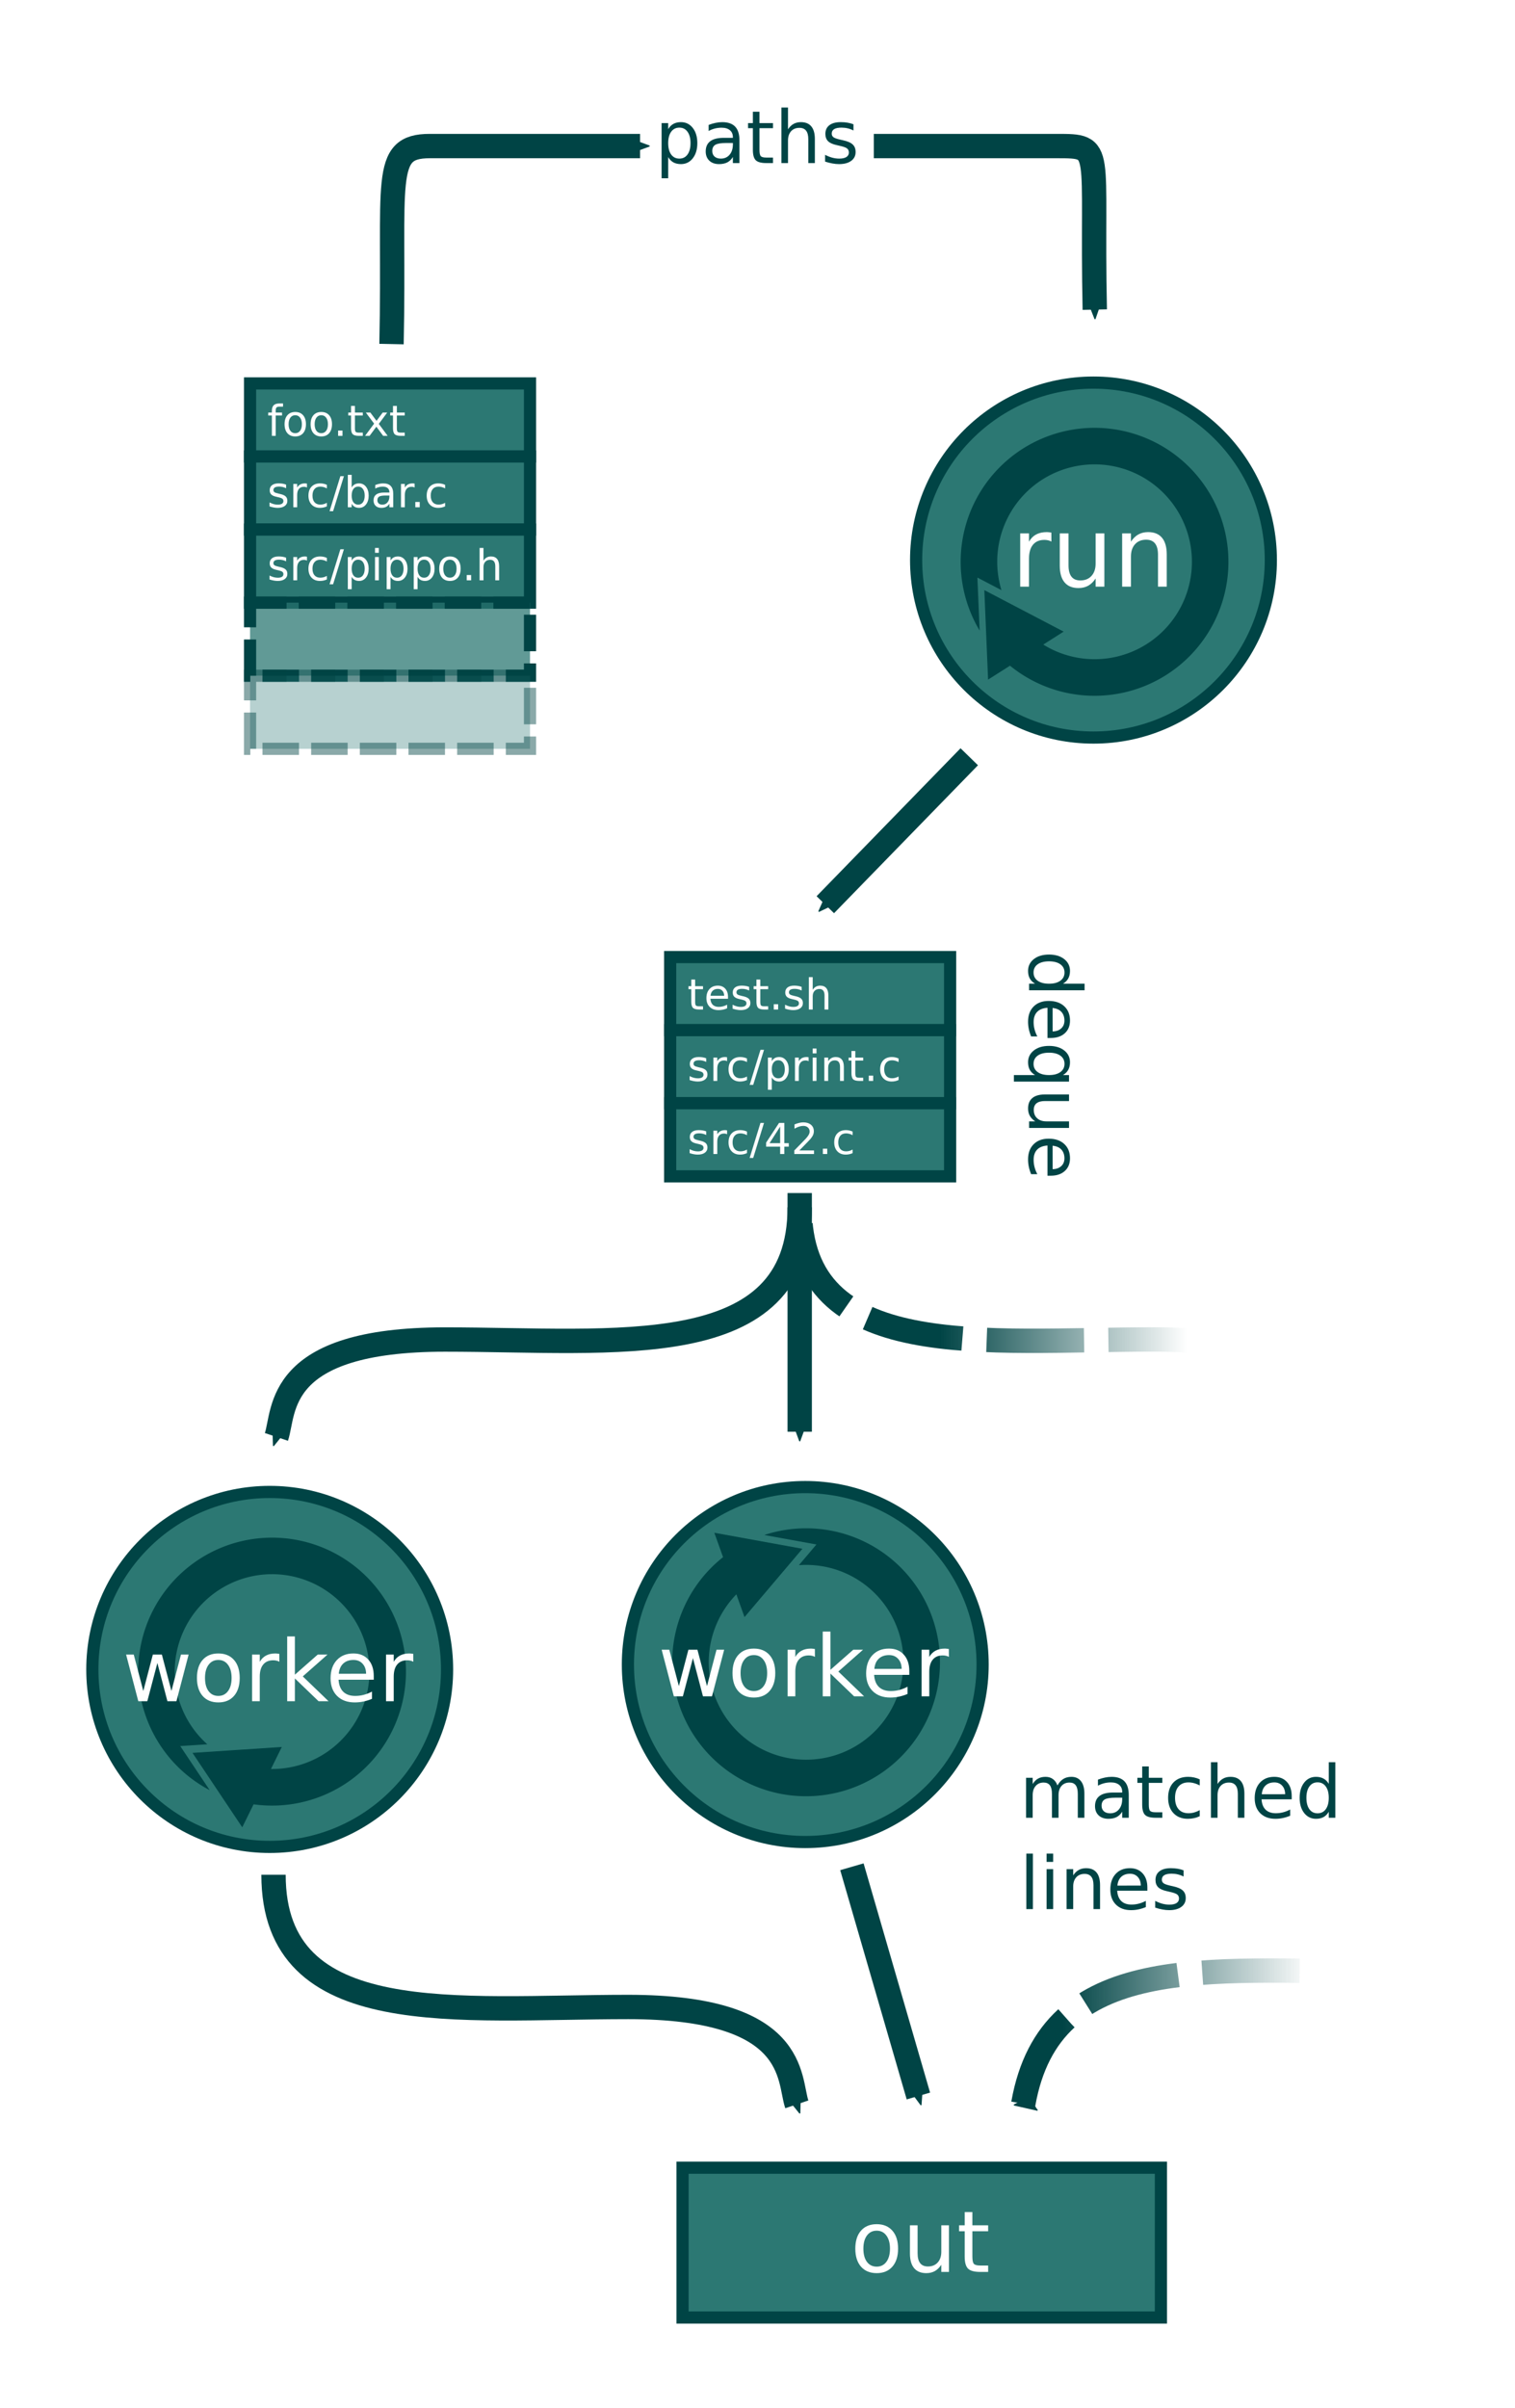 <?xml version="1.0" encoding="UTF-8" standalone="no"?>
<!-- Created with Inkscape (http://www.inkscape.org/) -->

<svg
   xmlns:dc="http://purl.org/dc/elements/1.1/"
   xmlns:cc="http://creativecommons.org/ns#"
   xmlns:rdf="http://www.w3.org/1999/02/22-rdf-syntax-ns#"
   xmlns:svg="http://www.w3.org/2000/svg"
   xmlns="http://www.w3.org/2000/svg"
   xmlns:xlink="http://www.w3.org/1999/xlink"
   xmlns:sodipodi="http://sodipodi.sourceforge.net/DTD/sodipodi-0.dtd"
   xmlns:inkscape="http://www.inkscape.org/namespaces/inkscape"
   width="175.639mm"
   height="278.995mm"
   viewBox="0 0 622.341 988.564"
   id="svg2"
   version="1.1"
   inkscape:version="0.91 r13725"
   sodipodi:docname="main.svg">
  <defs
     id="defs4">
    <marker
       inkscape:stockid="Arrow2Sstart"
       orient="auto"
       refY="0"
       refX="0"
       id="marker4644"
       style="overflow:visible"
       inkscape:isstock="true">
      <path
         id="path4646"
         style="fill:#004445;fill-opacity:1;fill-rule:evenodd;stroke:#004445;stroke-width:0.625;stroke-linejoin:round;stroke-opacity:1"
         d="M 8.719,4.034 -2.207,0.016 8.719,-4.002 c -1.745,2.372 -1.735,5.617 -6e-7,8.035 z"
         transform="matrix(0.3,0,0,0.3,-0.69,0)"
         inkscape:connector-curvature="0" />
    </marker>
    <marker
       inkscape:stockid="Arrow2Send"
       orient="auto"
       refY="0"
       refX="0"
       id="marker4640"
       style="overflow:visible"
       inkscape:isstock="true">
      <path
         id="path4642"
         style="fill:#004445;fill-opacity:1;fill-rule:evenodd;stroke:#004445;stroke-width:0.625;stroke-linejoin:round;stroke-opacity:1"
         d="M 8.719,4.034 -2.207,0.016 8.719,-4.002 c -1.745,2.372 -1.735,5.617 -6e-7,8.035 z"
         transform="matrix(-0.3,0,0,-0.3,0.69,0)"
         inkscape:connector-curvature="0" />
    </marker>
    <marker
       inkscape:isstock="true"
       style="overflow:visible"
       id="marker4613"
       refX="0"
       refY="0"
       orient="auto"
       inkscape:stockid="Arrow2Send"
       inkscape:collect="always">
      <path
         transform="matrix(-0.3,0,0,-0.3,0.69,0)"
         d="M 8.719,4.034 -2.207,0.016 8.719,-4.002 c -1.745,2.372 -1.735,5.617 -6e-7,8.035 z"
         style="fill:#004445;fill-opacity:1;fill-rule:evenodd;stroke:#004445;stroke-width:0.625;stroke-linejoin:round;stroke-opacity:1"
         id="path4615"
         inkscape:connector-curvature="0" />
    </marker>
    <linearGradient
       inkscape:collect="always"
       id="linearGradient4560">
      <stop
         style="stop-color:#004445;stop-opacity:1;"
         offset="0"
         id="stop4562" />
      <stop
         style="stop-color:#004445;stop-opacity:0;"
         offset="1"
         id="stop4564" />
    </linearGradient>
    <marker
       inkscape:isstock="true"
       style="overflow:visible"
       id="marker4556"
       refX="0"
       refY="0"
       orient="auto"
       inkscape:stockid="Arrow2Send">
      <path
         transform="matrix(-0.3,0,0,-0.3,0.69,0)"
         d="M 8.719,4.034 -2.207,0.016 8.719,-4.002 c -1.745,2.372 -1.735,5.617 -6e-7,8.035 z"
         style="fill:#004445;fill-opacity:1;fill-rule:evenodd;stroke:#004445;stroke-width:0.625;stroke-linejoin:round;stroke-opacity:1"
         id="path4558"
         inkscape:connector-curvature="0" />
    </marker>
    <marker
       inkscape:stockid="Arrow2Send"
       orient="auto"
       refY="0"
       refX="0"
       id="marker4550"
       style="overflow:visible"
       inkscape:isstock="true">
      <path
         id="path4552"
         style="fill:#004445;fill-opacity:1;fill-rule:evenodd;stroke:#004445;stroke-width:0.625;stroke-linejoin:round;stroke-opacity:1"
         d="M 8.719,4.034 -2.207,0.016 8.719,-4.002 c -1.745,2.372 -1.735,5.617 -6e-7,8.035 z"
         transform="matrix(-0.3,0,0,-0.3,0.69,0)"
         inkscape:connector-curvature="0" />
    </marker>
    <marker
       inkscape:stockid="Arrow2Send"
       orient="auto"
       refY="0"
       refX="0"
       id="marker4544"
       style="overflow:visible"
       inkscape:isstock="true"
       inkscape:collect="always">
      <path
         id="path4546"
         style="fill:#004445;fill-opacity:1;fill-rule:evenodd;stroke:#004445;stroke-width:0.625;stroke-linejoin:round;stroke-opacity:1"
         d="M 8.719,4.034 -2.207,0.016 8.719,-4.002 c -1.745,2.372 -1.735,5.617 -6e-7,8.035 z"
         transform="matrix(-0.3,0,0,-0.3,0.69,0)"
         inkscape:connector-curvature="0" />
    </marker>
    <marker
       inkscape:stockid="Arrow2Send"
       orient="auto"
       refY="0"
       refX="0"
       id="marker4494"
       style="overflow:visible"
       inkscape:isstock="true">
      <path
         id="path4269"
         style="fill:#004445;fill-opacity:1;fill-rule:evenodd;stroke:#004445;stroke-width:0.625;stroke-linejoin:round;stroke-opacity:1"
         d="M 8.719,4.034 -2.207,0.016 8.719,-4.002 c -1.745,2.372 -1.735,5.617 -6e-7,8.035 z"
         transform="matrix(-0.3,0,0,-0.3,0.69,0)"
         inkscape:connector-curvature="0" />
    </marker>
    <marker
       inkscape:stockid="Arrow2Sstart"
       orient="auto"
       refY="0"
       refX="0"
       id="Arrow2Sstart"
       style="overflow:visible"
       inkscape:isstock="true">
      <path
         id="path4266"
         style="fill:#000000;fill-opacity:1;fill-rule:evenodd;stroke:#000000;stroke-width:0.625;stroke-linejoin:round;stroke-opacity:1"
         d="M 8.719,4.034 -2.207,0.016 8.719,-4.002 c -1.745,2.372 -1.735,5.617 -6e-7,8.035 z"
         transform="matrix(0.3,0,0,0.3,-0.69,0)"
         inkscape:connector-curvature="0" />
    </marker>
    <marker
       inkscape:stockid="Arrow2Send"
       orient="auto"
       refY="0"
       refX="0"
       id="Arrow2Send"
       style="overflow:visible"
       inkscape:isstock="true">
      <path
         id="path4260"
         style="fill:#004445;fill-opacity:1;fill-rule:evenodd;stroke:#004445;stroke-width:0.625;stroke-linejoin:round;stroke-opacity:1"
         d="M 8.719,4.034 -2.207,0.016 8.719,-4.002 c -1.745,2.372 -1.735,5.617 -6e-7,8.035 z"
         transform="matrix(-0.3,0,0,-0.3,0.69,0)"
         inkscape:connector-curvature="0" />
    </marker>
    <marker
       inkscape:stockid="Arrow1Send"
       orient="auto"
       refY="0"
       refX="0"
       id="marker4739"
       style="overflow:visible"
       inkscape:isstock="true">
      <path
         id="path4741"
         d="M 0,0 5,-5 -12.5,0 5,5 0,0 Z"
         style="fill:#000000;fill-opacity:1;fill-rule:evenodd;stroke:#000000;stroke-width:1pt;stroke-opacity:1"
         transform="matrix(-0.2,0,0,-0.2,-1.2,0)"
         inkscape:connector-curvature="0" />
    </marker>
    <marker
       inkscape:stockid="Arrow1Send"
       orient="auto"
       refY="0"
       refX="0"
       id="Arrow1Send"
       style="overflow:visible"
       inkscape:isstock="true">
      <path
         id="path4242"
         d="M 0,0 5,-5 -12.5,0 5,5 0,0 Z"
         style="fill:#000000;fill-opacity:1;fill-rule:evenodd;stroke:#000000;stroke-width:1pt;stroke-opacity:1"
         transform="matrix(-0.2,0,0,-0.2,-1.2,0)"
         inkscape:connector-curvature="0" />
    </marker>
    <linearGradient
       inkscape:collect="always"
       xlink:href="#linearGradient4560"
       id="linearGradient4566"
       x1="420.447"
       y1="539.19"
       x2="521.963"
       y2="539.19"
       gradientUnits="userSpaceOnUse" />
    <marker
       inkscape:stockid="Arrow2Send"
       orient="auto"
       refY="0"
       refX="0"
       id="marker4550-1"
       style="overflow:visible"
       inkscape:isstock="true">
      <path
         inkscape:connector-curvature="0"
         id="path4552-8"
         style="fill:#004445;fill-opacity:1;fill-rule:evenodd;stroke:#004445;stroke-width:0.625;stroke-linejoin:round;stroke-opacity:1"
         d="M 8.719,4.034 -2.207,0.016 8.719,-4.002 c -1.745,2.372 -1.735,5.617 -6e-7,8.035 z"
         transform="matrix(-0.3,0,0,-0.3,0.69,0)" />
    </marker>
    <linearGradient
       inkscape:collect="always"
       xlink:href="#linearGradient4560"
       id="linearGradient4654"
       x1="471.022"
       y1="812.426"
       x2="572.982"
       y2="812.426"
       gradientUnits="userSpaceOnUse" />
  </defs>
  <sodipodi:namedview
     id="base"
     pagecolor="#ffffff"
     bordercolor="#666666"
     borderopacity="1.0"
     inkscape:pageopacity="0.0"
     inkscape:pageshadow="2"
     inkscape:zoom="0.7"
     inkscape:cx="216.02925"
     inkscape:cy="380.48126"
     inkscape:document-units="px"
     inkscape:current-layer="layer1"
     showgrid="false"
     inkscape:window-width="1366"
     inkscape:window-height="704"
     inkscape:window-x="0"
     inkscape:window-y="27"
     inkscape:window-maximized="1"
     fit-margin-top="10"
     fit-margin-left="10"
     fit-margin-right="-5"
     fit-margin-bottom="10" />
  <g
     inkscape:label="Livello 1"
     inkscape:groupmode="layer"
     id="layer1"
     transform="translate(-34.353,10.396)">
    <circle
       style="fill:#2c7873;fill-opacity:1;fill-rule:evenodd;stroke:#004445;stroke-width:5;stroke-linecap:butt;stroke-linejoin:miter;stroke-miterlimit:4;stroke-dasharray:none;stroke-opacity:1"
       id="path3336"
       cx="483.539"
       cy="219.525"
       r="72.857" />
    <path
       style="fill:#004445;fill-opacity:1;stroke:#004445;stroke-width:0;stroke-miterlimit:4;stroke-dasharray:none;stroke-opacity:1"
       d="m 444.089,182.366 a 55,55 0 0 0 -7.319,66.09 l -0.141,-3.38 -0.771,-18.371 9.873,5.16 a 40,40 0 0 1 9.236,-39.171 40,40 0 0 1 56.55,-1.465 40,40 0 0 1 1.465,56.55 40,40 0 0 1 -55.15,2.702 l -4.907,3.114 -8.151,5.172 a 55,55 0 0 0 1.33,1.354 55,55 0 0 0 77.756,-2.014 55,55 0 0 0 -2.014,-77.756 55,55 0 0 0 -77.756,2.014 z"
       id="path4146"
       inkscape:connector-curvature="0"
       inkscape:transform-center-x="0.61000454"
       inkscape:transform-center-y="0.86164111" />
    <path
       sodipodi:type="star"
       style="fill:#004445;fill-opacity:1;stroke:#004445;stroke-width:0;stroke-miterlimit:4;stroke-dasharray:none;stroke-opacity:1"
       id="path4153"
       sodipodi:sides="3"
       sodipodi:cx="273.12"
       sodipodi:cy="152.82137"
       sodipodi:r1="18.985764"
       sodipodi:r2="9.4928818"
       sodipodi:arg1="0.52359878"
       sodipodi:arg2="1.5707963"
       inkscape:flatsided="false"
       inkscape:rounded="0"
       inkscape:randomized="0"
       d="m 289.562,162.314 -16.442,0 -16.442,0 8.221,-14.239 8.221,-14.239 8.221,14.239 z"
       inkscape:transform-center-y="30.810367"
       transform="matrix(0.944,-0.599,0.599,0.944,100.712,269.122)"
       inkscape:transform-center-x="29.485999" />
    <g
       style="font-style:normal;font-weight:normal;font-size:40px;line-height:125%;font-family:sans-serif;letter-spacing:0px;word-spacing:0px;fill:#ffffff;fill-opacity:1;stroke:none;stroke-width:1px;stroke-linecap:butt;stroke-linejoin:miter;stroke-opacity:1"
       id="text4178">
      <path
         d="m 466.254,211.928 q -0.605,-0.352 -1.328,-0.508 -0.703,-0.176 -1.562,-0.176 -3.047,0 -4.688,1.992 -1.621,1.973 -1.621,5.684 l 0,11.523 -3.613,0 0,-21.875 3.613,0 0,3.398 q 1.133,-1.992 2.949,-2.949 1.816,-0.977 4.414,-0.977 0.371,0 0.82,0.059 0.449,0.039 0.996,0.137 l 0.019,3.691 z"
         style=""
         id="path4292" />
      <path
         d="m 469.691,221.811 0,-13.242 3.594,0 0,13.105 q 0,3.105 1.211,4.668 1.211,1.543 3.633,1.543 2.91,0 4.59,-1.855 1.699,-1.855 1.699,-5.059 l 0,-12.402 3.594,0 0,21.875 -3.594,0 0,-3.359 q -1.309,1.992 -3.047,2.969 -1.719,0.957 -4.004,0.957 -3.77,0 -5.723,-2.344 -1.953,-2.344 -1.953,-6.855 z m 9.043,-13.77 0,0 z"
         style=""
         id="path4294" />
      <path
         d="m 513.637,217.24 0,13.203 -3.594,0 0,-13.086 q 0,-3.105 -1.211,-4.648 -1.211,-1.543 -3.633,-1.543 -2.91,0 -4.59,1.855 -1.68,1.855 -1.68,5.059 l 0,12.363 -3.613,0 0,-21.875 3.613,0 0,3.398 q 1.289,-1.973 3.027,-2.949 1.758,-0.977 4.043,-0.977 3.77,0 5.703,2.344 1.934,2.324 1.934,6.855 z"
         style=""
         id="path4296" />
    </g>
    <rect
       style="fill:#2c7873;fill-opacity:1;stroke:#004445;stroke-width:4.998;stroke-miterlimit:4;stroke-dasharray:none;stroke-opacity:1"
       id="rect4140"
       width="115.002"
       height="30.002"
       x="137.07"
       y="147.004" />
    <rect
       y="177.004"
       x="137.07"
       height="30.002"
       width="115.002"
       id="rect4144"
       style="fill:#2c7873;fill-opacity:1;stroke:#004445;stroke-width:4.998;stroke-miterlimit:4;stroke-dasharray:none;stroke-opacity:1" />
    <rect
       style="fill:#2c7873;fill-opacity:1;stroke:#004445;stroke-width:4.998;stroke-miterlimit:4;stroke-dasharray:none;stroke-opacity:1"
       id="rect4182"
       width="115.002"
       height="30.002"
       x="137.07"
       y="207.004" />
    <rect
       y="237.004"
       x="137.07"
       height="30.002"
       width="115.002"
       id="rect4203"
       style="fill:#2c7873;fill-opacity:0.744;stroke:#004445;stroke-width:4.998;stroke-miterlimit:4;stroke-dasharray:14.994, 4.998;stroke-dashoffset:0;stroke-opacity:1" />
    <rect
       style="fill:#2c7873;fill-opacity:0.339;stroke:#004445;stroke-width:4.998;stroke-miterlimit:4;stroke-dasharray:14.994, 4.998;stroke-dashoffset:0;stroke-opacity:0.458"
       id="rect4205"
       width="115.002"
       height="30.002"
       x="137.07"
       y="267.004" />
    <g
       style="font-style:normal;font-weight:normal;font-size:40px;line-height:125%;font-family:sans-serif;letter-spacing:0px;word-spacing:0px;fill:#000000;fill-opacity:1;stroke:none;stroke-width:1px;stroke-linecap:butt;stroke-linejoin:miter;stroke-opacity:1"
       id="text4207">
      <path
         d="m 150.624,155.233 0,1.307 -1.504,0 q -0.846,0 -1.179,0.342 -0.325,0.342 -0.325,1.23 l 0,0.846 2.589,0 0,1.222 -2.589,0 0,8.348 -1.581,0 0,-8.348 -1.504,0 0,-1.222 1.504,0 0,-0.667 q 0,-1.598 0.743,-2.324 0.743,-0.735 2.358,-0.735 l 1.487,0 z"
         style="font-size:17.5px;fill:#ffffff"
         id="path4226" />
      <path
         d="m 155.64,160.061 q -1.265,0 -2,0.991 -0.735,0.983 -0.735,2.7 0,1.718 0.726,2.709 0.735,0.983 2.008,0.983 1.256,0 1.991,-0.991 0.735,-0.991 0.735,-2.7 0,-1.7 -0.735,-2.692 -0.735,-1 -1.991,-1 z m 0,-1.333 q 2.051,0 3.221,1.333 1.171,1.333 1.171,3.691 0,2.35 -1.171,3.691 -1.171,1.333 -3.221,1.333 -2.059,0 -3.23,-1.333 -1.162,-1.342 -1.162,-3.691 0,-2.358 1.162,-3.691 1.171,-1.333 3.23,-1.333 z"
         style="font-size:17.5px;fill:#ffffff"
         id="path4228" />
      <path
         d="m 166.338,160.061 q -1.265,0 -2,0.991 -0.735,0.983 -0.735,2.7 0,1.718 0.726,2.709 0.735,0.983 2.008,0.983 1.256,0 1.991,-0.991 0.735,-0.991 0.735,-2.7 0,-1.7 -0.735,-2.692 -0.735,-1 -1.991,-1 z m 0,-1.333 q 2.051,0 3.221,1.333 1.171,1.333 1.171,3.691 0,2.35 -1.171,3.691 -1.171,1.333 -3.221,1.333 -2.059,0 -3.23,-1.333 -1.162,-1.342 -1.162,-3.691 0,-2.358 1.162,-3.691 1.171,-1.333 3.23,-1.333 z"
         style="font-size:17.5px;fill:#ffffff"
         id="path4231" />
      <path
         d="m 173.242,166.359 1.803,0 0,2.17 -1.803,0 0,-2.17 z"
         style="font-size:17.5px;fill:#ffffff"
         id="path4233" />
      <path
         d="m 180.147,156.242 0,2.717 3.239,0 0,1.222 -3.239,0 0,5.195 q 0,1.171 0.316,1.504 0.325,0.333 1.307,0.333 l 1.615,0 0,1.316 -1.615,0 q -1.82,0 -2.512,-0.675 -0.692,-0.684 -0.692,-2.478 l 0,-5.195 -1.154,0 0,-1.222 1.154,0 0,-2.717 1.581,0 z"
         style="font-size:17.5px;fill:#ffffff"
         id="path4235" />
      <path
         d="m 193.417,158.959 -3.461,4.657 3.64,4.913 -1.854,0 -2.786,-3.76 -2.786,3.76 -1.854,0 3.717,-5.007 -3.401,-4.563 1.854,0 2.538,3.409 2.538,-3.409 1.854,0 z"
         style="font-size:17.5px;fill:#ffffff"
         id="path4237" />
      <path
         d="m 197.373,156.242 0,2.717 3.239,0 0,1.222 -3.239,0 0,5.195 q 0,1.171 0.316,1.504 0.325,0.333 1.307,0.333 l 1.615,0 0,1.316 -1.615,0 q -1.82,0 -2.512,-0.675 -0.692,-0.684 -0.692,-2.478 l 0,-5.195 -1.154,0 0,-1.222 1.154,0 0,-2.717 1.581,0 z"
         style="font-size:17.5px;fill:#ffffff"
         id="path4239" />
    </g>
    <g
       style="font-style:normal;font-weight:normal;font-size:40px;line-height:125%;font-family:sans-serif;letter-spacing:0px;word-spacing:0px;fill:#000000;fill-opacity:1;stroke:none;stroke-width:1px;stroke-linecap:butt;stroke-linejoin:miter;stroke-opacity:1"
       id="text4211">
      <path
         d="m 151.88,188.553 0,1.487 q -0.667,-0.342 -1.384,-0.513 -0.718,-0.171 -1.487,-0.171 -1.171,0 -1.76,0.359 -0.581,0.359 -0.581,1.077 0,0.547 0.419,0.863 0.419,0.308 1.683,0.59 l 0.538,0.12 q 1.675,0.359 2.375,1.017 0.709,0.649 0.709,1.82 0,1.333 -1.06,2.111 -1.051,0.778 -2.897,0.778 -0.769,0 -1.606,-0.154 -0.829,-0.145 -1.752,-0.444 l 0,-1.624 q 0.872,0.453 1.718,0.684 0.846,0.222 1.675,0.222 1.111,0 1.709,-0.376 0.598,-0.385 0.598,-1.077 0,-0.641 -0.436,-0.983 -0.427,-0.342 -1.888,-0.658 l -0.547,-0.128 q -1.461,-0.308 -2.111,-0.94 -0.649,-0.641 -0.649,-1.752 0,-1.35 0.957,-2.085 0.957,-0.735 2.717,-0.735 0.872,0 1.641,0.128 0.769,0.128 1.418,0.385 z"
         style="font-size:17.5px;fill:#ffffff"
         id="path4243" />
      <path
         d="m 160.45,189.741 q -0.265,-0.154 -0.581,-0.222 -0.308,-0.077 -0.684,-0.077 -1.333,0 -2.051,0.872 -0.709,0.863 -0.709,2.487 l 0,5.042 -1.581,0 0,-9.57 1.581,0 0,1.487 q 0.496,-0.872 1.29,-1.29 0.795,-0.427 1.931,-0.427 0.162,0 0.359,0.026 0.197,0.017 0.436,0.06 l 0.009,1.615 z"
         style="font-size:17.5px;fill:#ffffff"
         id="path4245" />
      <path
         d="m 168.628,188.638 0,1.47 q -0.666,-0.367 -1.342,-0.547 -0.666,-0.188 -1.35,-0.188 -1.53,0 -2.375,0.974 -0.846,0.966 -0.846,2.717 0,1.752 0.846,2.726 0.846,0.966 2.375,0.966 0.684,0 1.35,-0.179 0.675,-0.188 1.342,-0.555 l 0,1.453 q -0.658,0.308 -1.367,0.461 -0.701,0.154 -1.495,0.154 -2.162,0 -3.435,-1.359 -1.273,-1.359 -1.273,-3.666 0,-2.341 1.282,-3.683 1.29,-1.342 3.529,-1.342 0.726,0 1.418,0.154 0.692,0.145 1.342,0.444 z"
         style="font-size:17.5px;fill:#ffffff"
         id="path4247" />
      <path
         d="m 174.174,185.084 1.453,0 -4.443,14.381 -1.453,0 4.443,-14.381 z"
         style="font-size:17.5px;fill:#ffffff"
         id="path4249" />
      <path
         d="m 184.163,193.065 q 0,-1.735 -0.718,-2.717 -0.709,-0.991 -1.957,-0.991 -1.248,0 -1.965,0.991 -0.709,0.983 -0.709,2.717 0,1.735 0.709,2.726 0.718,0.983 1.965,0.983 1.248,0 1.957,-0.983 0.718,-0.991 0.718,-2.726 z m -5.349,-3.341 q 0.496,-0.854 1.248,-1.265 0.76,-0.419 1.812,-0.419 1.743,0 2.828,1.384 1.094,1.384 1.094,3.64 0,2.256 -1.094,3.64 -1.085,1.384 -2.828,1.384 -1.051,0 -1.812,-0.41 -0.752,-0.419 -1.248,-1.273 l 0,1.436 -1.581,0 0,-13.296 1.581,0 0,5.178 z"
         style="font-size:17.5px;fill:#ffffff"
         id="path4251" />
      <path
         d="m 192.75,193.03 q -1.906,0 -2.64,0.436 -0.735,0.436 -0.735,1.487 0,0.837 0.547,1.333 0.555,0.487 1.504,0.487 1.307,0 2.094,-0.923 0.795,-0.931 0.795,-2.469 l 0,-0.35 -1.564,0 z m 3.136,-0.649 0,5.46 -1.572,0 0,-1.453 q -0.538,0.872 -1.342,1.29 -0.803,0.41 -1.965,0.41 -1.47,0 -2.341,-0.82 -0.863,-0.829 -0.863,-2.213 0,-1.615 1.077,-2.435 1.085,-0.82 3.23,-0.82 l 2.205,0 0,-0.154 q 0,-1.085 -0.718,-1.675 -0.709,-0.598 -2,-0.598 -0.82,0 -1.598,0.197 -0.778,0.197 -1.495,0.59 l 0,-1.453 q 0.863,-0.333 1.675,-0.496 0.812,-0.171 1.581,-0.171 2.076,0 3.102,1.077 1.025,1.077 1.025,3.264 z"
         style="font-size:17.5px;fill:#ffffff"
         id="path4253" />
      <path
         d="m 204.679,189.741 q -0.265,-0.154 -0.581,-0.222 -0.308,-0.077 -0.684,-0.077 -1.333,0 -2.051,0.872 -0.709,0.863 -0.709,2.487 l 0,5.042 -1.581,0 0,-9.57 1.581,0 0,1.487 q 0.496,-0.872 1.29,-1.29 0.795,-0.427 1.931,-0.427 0.162,0 0.359,0.026 0.197,0.017 0.436,0.06 l 0.009,1.615 z"
         style="font-size:17.5px;fill:#ffffff"
         id="path4255" />
      <path
         d="m 204.961,195.671 1.803,0 0,2.17 -1.803,0 0,-2.17 z"
         style="font-size:17.5px;fill:#ffffff"
         id="path4257" />
      <path
         d="m 217.197,188.638 0,1.47 q -0.666,-0.367 -1.342,-0.547 -0.667,-0.188 -1.35,-0.188 -1.53,0 -2.375,0.974 -0.846,0.966 -0.846,2.717 0,1.752 0.846,2.726 0.846,0.966 2.375,0.966 0.684,0 1.35,-0.179 0.675,-0.188 1.342,-0.555 l 0,1.453 q -0.658,0.308 -1.367,0.461 -0.701,0.154 -1.495,0.154 -2.162,0 -3.435,-1.359 -1.273,-1.359 -1.273,-3.666 0,-2.341 1.282,-3.683 1.29,-1.342 3.529,-1.342 0.726,0 1.418,0.154 0.692,0.145 1.342,0.444 z"
         style="font-size:17.5px;fill:#ffffff"
         id="path4259" />
    </g>
    <g
       style="font-style:normal;font-weight:normal;font-size:40px;line-height:125%;font-family:sans-serif;letter-spacing:0px;word-spacing:0px;fill:#000000;fill-opacity:1;stroke:none;stroke-width:1px;stroke-linecap:butt;stroke-linejoin:miter;stroke-opacity:1"
       id="text4215">
      <path
         d="m 151.88,218.553 0,1.487 q -0.667,-0.342 -1.384,-0.513 -0.718,-0.171 -1.487,-0.171 -1.171,0 -1.76,0.359 -0.581,0.359 -0.581,1.077 0,0.547 0.419,0.863 0.419,0.308 1.683,0.59 l 0.538,0.12 q 1.675,0.359 2.375,1.017 0.709,0.649 0.709,1.82 0,1.333 -1.06,2.111 -1.051,0.778 -2.897,0.778 -0.769,0 -1.606,-0.154 -0.829,-0.145 -1.752,-0.444 l 0,-1.624 q 0.872,0.453 1.718,0.684 0.846,0.222 1.675,0.222 1.111,0 1.709,-0.376 0.598,-0.385 0.598,-1.077 0,-0.641 -0.436,-0.983 -0.427,-0.342 -1.888,-0.658 l -0.547,-0.128 q -1.461,-0.308 -2.111,-0.94 -0.649,-0.641 -0.649,-1.752 0,-1.35 0.957,-2.085 0.957,-0.735 2.717,-0.735 0.872,0 1.641,0.128 0.769,0.128 1.418,0.385 z"
         style="font-size:17.5px;fill:#ffffff"
         id="path4262" />
      <path
         d="m 160.45,219.741 q -0.265,-0.154 -0.581,-0.222 -0.308,-0.077 -0.684,-0.077 -1.333,0 -2.051,0.872 -0.709,0.863 -0.709,2.487 l 0,5.042 -1.581,0 0,-9.57 1.581,0 0,1.487 q 0.496,-0.872 1.29,-1.29 0.795,-0.427 1.931,-0.427 0.162,0 0.359,0.026 0.197,0.017 0.436,0.06 l 0.009,1.615 z"
         style="font-size:17.5px;fill:#ffffff"
         id="path4264" />
      <path
         d="m 168.628,218.638 0,1.47 q -0.666,-0.367 -1.342,-0.547 -0.666,-0.188 -1.35,-0.188 -1.53,0 -2.375,0.974 -0.846,0.966 -0.846,2.717 0,1.752 0.846,2.726 0.846,0.966 2.375,0.966 0.684,0 1.35,-0.179 0.675,-0.188 1.342,-0.555 l 0,1.453 q -0.658,0.308 -1.367,0.461 -0.701,0.154 -1.495,0.154 -2.162,0 -3.435,-1.359 -1.273,-1.359 -1.273,-3.666 0,-2.341 1.282,-3.683 1.29,-1.342 3.529,-1.342 0.726,0 1.418,0.154 0.692,0.145 1.342,0.444 z"
         style="font-size:17.5px;fill:#ffffff"
         id="path4267" />
      <path
         d="m 174.174,215.084 1.453,0 -4.443,14.381 -1.453,0 4.443,-14.381 z"
         style="font-size:17.5px;fill:#ffffff"
         id="path4270" />
      <path
         d="m 178.813,226.406 0,5.076 -1.581,0 0,-13.21 1.581,0 0,1.453 q 0.496,-0.854 1.248,-1.265 0.76,-0.419 1.812,-0.419 1.743,0 2.828,1.384 1.094,1.384 1.094,3.64 0,2.256 -1.094,3.64 -1.085,1.384 -2.828,1.384 -1.051,0 -1.812,-0.41 -0.752,-0.419 -1.248,-1.273 z m 5.349,-3.341 q 0,-1.735 -0.718,-2.717 -0.709,-0.991 -1.957,-0.991 -1.248,0 -1.965,0.991 -0.709,0.983 -0.709,2.717 0,1.735 0.709,2.726 0.718,0.983 1.965,0.983 1.248,0 1.957,-0.983 0.718,-0.991 0.718,-2.726 z"
         style="font-size:17.5px;fill:#ffffff"
         id="path4272" />
      <path
         d="m 188.401,218.271 1.572,0 0,9.57 -1.572,0 0,-9.57 z m 0,-3.726 1.572,0 0,1.991 -1.572,0 0,-1.991 z"
         style="font-size:17.5px;fill:#ffffff"
         id="path4274" />
      <path
         d="m 194.775,226.406 0,5.076 -1.581,0 0,-13.21 1.581,0 0,1.453 q 0.496,-0.854 1.248,-1.265 0.76,-0.419 1.812,-0.419 1.743,0 2.828,1.384 1.094,1.384 1.094,3.64 0,2.256 -1.094,3.64 -1.085,1.384 -2.828,1.384 -1.051,0 -1.812,-0.41 -0.752,-0.419 -1.248,-1.273 z m 5.349,-3.341 q 0,-1.735 -0.718,-2.717 -0.709,-0.991 -1.957,-0.991 -1.248,0 -1.965,0.991 -0.709,0.983 -0.709,2.717 0,1.735 0.709,2.726 0.718,0.983 1.965,0.983 1.248,0 1.957,-0.983 0.718,-0.991 0.718,-2.726 z"
         style="font-size:17.5px;fill:#ffffff"
         id="path4276" />
      <path
         d="m 205.884,226.406 0,5.076 -1.581,0 0,-13.21 1.581,0 0,1.453 q 0.496,-0.854 1.248,-1.265 0.76,-0.419 1.812,-0.419 1.743,0 2.828,1.384 1.094,1.384 1.094,3.64 0,2.256 -1.094,3.64 -1.085,1.384 -2.828,1.384 -1.051,0 -1.812,-0.41 -0.752,-0.419 -1.248,-1.273 z m 5.349,-3.341 q 0,-1.735 -0.718,-2.717 -0.709,-0.991 -1.957,-0.991 -1.248,0 -1.965,0.991 -0.709,0.983 -0.709,2.717 0,1.735 0.709,2.726 0.718,0.983 1.965,0.983 1.248,0 1.957,-0.983 0.718,-0.991 0.718,-2.726 z"
         style="font-size:17.5px;fill:#ffffff"
         id="path4278" />
      <path
         d="m 219.18,219.373 q -1.265,0 -2,0.991 -0.735,0.983 -0.735,2.7 0,1.718 0.726,2.709 0.735,0.983 2.008,0.983 1.256,0 1.991,-0.991 0.735,-0.991 0.735,-2.7 0,-1.7 -0.735,-2.692 -0.735,-1 -1.991,-1 z m 0,-1.333 q 2.051,0 3.221,1.333 1.171,1.333 1.171,3.691 0,2.35 -1.171,3.691 -1.171,1.333 -3.221,1.333 -2.059,0 -3.23,-1.333 -1.162,-1.342 -1.162,-3.691 0,-2.358 1.162,-3.691 1.171,-1.333 3.23,-1.333 z"
         style="font-size:17.5px;fill:#ffffff"
         id="path4280" />
      <path
         d="m 226.084,225.671 1.803,0 0,2.17 -1.803,0 0,-2.17 z"
         style="font-size:17.5px;fill:#ffffff"
         id="path4282" />
      <path
         d="m 239.388,222.065 0,5.776 -1.572,0 0,-5.725 q 0,-1.359 -0.53,-2.034 -0.53,-0.675 -1.589,-0.675 -1.273,0 -2.008,0.812 -0.735,0.812 -0.735,2.213 l 0,5.409 -1.581,0 0,-13.296 1.581,0 0,5.212 q 0.564,-0.863 1.324,-1.29 0.769,-0.427 1.769,-0.427 1.649,0 2.495,1.025 0.846,1.017 0.846,2.999 z"
         style="font-size:17.5px;fill:#ffffff"
         id="path4284" />
    </g>
    <path
       sodipodi:nodetypes="csccsc"
       inkscape:connector-curvature="0"
       id="path4221"
       d="m 195.182,130.847 c 1.429,-67.143 -4.286,-81.285 15.714,-81.285 l 86.391,0 m 96.02,0 75.052,0 c 20,0 14.286,0 15.714,67.143"
       style="fill:none;fill-rule:evenodd;stroke:#004445;stroke-width:10;stroke-linecap:butt;stroke-linejoin:miter;stroke-miterlimit:4;stroke-dasharray:none;stroke-opacity:1;marker-end:url(#Arrow2Send)" />
    <g
       style="font-style:normal;font-weight:normal;font-size:30px;line-height:125%;font-family:sans-serif;letter-spacing:0px;word-spacing:0px;fill:#004445;fill-opacity:1;stroke:none;stroke-width:1px;stroke-linecap:butt;stroke-linejoin:miter;stroke-opacity:1"
       id="text5499">
      <path
         d="m 308.836,54.086 0,8.701 -2.71,0 0,-22.646 2.71,0 0,2.49 q 0.85,-1.465 2.139,-2.168 1.304,-0.718 3.105,-0.718 2.988,0 4.849,2.373 1.875,2.373 1.875,6.24 0,3.867 -1.875,6.24 -1.86,2.373 -4.849,2.373 -1.802,0 -3.105,-0.703 -1.289,-0.718 -2.139,-2.183 z m 9.17,-5.728 q 0,-2.974 -1.23,-4.658 -1.216,-1.699 -3.354,-1.699 -2.139,0 -3.369,1.699 -1.216,1.685 -1.216,4.658 0,2.974 1.216,4.673 1.23,1.685 3.369,1.685 2.139,0 3.354,-1.685 1.23,-1.699 1.23,-4.673 z"
         style=""
         id="path4401" />
      <path
         d="m 332.728,48.3 q -3.267,0 -4.526,0.747 -1.26,0.747 -1.26,2.549 0,1.436 0.938,2.285 0.952,0.835 2.578,0.835 2.241,0 3.589,-1.582 1.362,-1.597 1.362,-4.233 l 0,-0.601 -2.681,0 z m 5.376,-1.113 0,9.36 -2.695,0 0,-2.49 q -0.923,1.494 -2.3,2.212 -1.377,0.703 -3.369,0.703 -2.52,0 -4.014,-1.406 -1.479,-1.421 -1.479,-3.794 0,-2.769 1.846,-4.175 1.86,-1.406 5.537,-1.406 l 3.779,0 0,-0.264 q 0,-1.86 -1.23,-2.871 -1.216,-1.025 -3.428,-1.025 -1.406,0 -2.739,0.337 -1.333,0.337 -2.563,1.011 l 0,-2.49 q 1.479,-0.571 2.871,-0.85 1.392,-0.293 2.71,-0.293 3.56,0 5.317,1.846 1.758,1.846 1.758,5.596 z"
         style=""
         id="path4403" />
      <path
         d="m 346.336,35.482 0,4.658 5.552,0 0,2.095 -5.552,0 0,8.906 q 0,2.007 0.542,2.578 0.557,0.571 2.241,0.571 l 2.769,0 0,2.256 -2.769,0 q -3.12,0 -4.307,-1.157 -1.187,-1.172 -1.187,-4.248 l 0,-8.906 -1.978,0 0,-2.095 1.978,0 0,-4.658 2.71,0 z"
         style=""
         id="path4405" />
      <path
         d="m 369.085,46.645 0,9.902 -2.695,0 0,-9.814 q 0,-2.329 -0.908,-3.486 -0.908,-1.157 -2.725,-1.157 -2.183,0 -3.442,1.392 -1.26,1.392 -1.26,3.794 l 0,9.272 -2.71,0 0,-22.793 2.71,0 0,8.936 q 0.967,-1.479 2.271,-2.212 1.318,-0.732 3.032,-0.732 2.827,0 4.277,1.758 1.45,1.743 1.45,5.142 z"
         style=""
         id="path4407" />
      <path
         d="m 384.949,40.624 0,2.549 q -1.143,-0.586 -2.373,-0.879 -1.23,-0.293 -2.549,-0.293 -2.007,0 -3.018,0.615 -0.996,0.615 -0.996,1.846 0,0.938 0.718,1.479 0.718,0.527 2.886,1.011 l 0.923,0.205 q 2.871,0.615 4.072,1.743 1.216,1.113 1.216,3.12 0,2.285 -1.816,3.618 -1.802,1.333 -4.966,1.333 -1.318,0 -2.754,-0.264 -1.421,-0.249 -3.003,-0.762 l 0,-2.783 q 1.494,0.776 2.944,1.172 1.45,0.381 2.871,0.381 1.904,0 2.93,-0.645 1.025,-0.659 1.025,-1.846 0,-1.099 -0.747,-1.685 -0.732,-0.586 -3.237,-1.128 l -0.938,-0.22 q -2.505,-0.527 -3.618,-1.611 -1.113,-1.099 -1.113,-3.003 0,-2.314 1.641,-3.574 1.641,-1.26 4.658,-1.26 1.494,0 2.812,0.22 1.318,0.22 2.432,0.659 z"
         style=""
         id="path4409" />
    </g>
    <rect
       style="fill:#2c7873;fill-opacity:1;stroke:#004445;stroke-width:4.998;stroke-miterlimit:4;stroke-dasharray:none;stroke-opacity:1"
       id="rect4140-6"
       width="115.002"
       height="30.002"
       x="309.642"
       y="382.504" />
    <path
       style="fill:#2c7873;fill-opacity:1;stroke:#004445;stroke-width:4.998;stroke-miterlimit:4;stroke-dasharray:none;stroke-opacity:1"
       d="m 309.642,412.504 115.002,0 0,30.002 -115.002,0 z"
       id="rect4144-7" />
    <rect
       style="fill:#2c7873;fill-opacity:1;stroke:#004445;stroke-width:4.998;stroke-miterlimit:4;stroke-dasharray:none;stroke-opacity:1"
       id="rect4182-5"
       width="115.002"
       height="30.002"
       x="309.642"
       y="442.504" />
    <g
       style="font-style:normal;font-weight:normal;font-size:40px;line-height:125%;font-family:sans-serif;letter-spacing:0px;word-spacing:0px;fill:#000000;fill-opacity:1;stroke:none;stroke-width:1px;stroke-linecap:butt;stroke-linejoin:miter;stroke-opacity:1"
       id="text4207-6">
      <path
         d="m 319.905,391.741 0,2.717 3.239,0 0,1.222 -3.239,0 0,5.195 q 0,1.171 0.316,1.504 0.325,0.333 1.307,0.333 l 1.615,0 0,1.316 -1.615,0 q -1.82,0 -2.512,-0.675 -0.692,-0.684 -0.692,-2.478 l 0,-5.195 -1.154,0 0,-1.222 1.154,0 0,-2.717 1.581,0 z"
         style="font-size:17.5px;fill:#ffffff"
         id="path4299" />
      <path
         d="m 333.406,398.851 0,0.769 -7.229,0 q 0.103,1.624 0.974,2.478 0.88,0.846 2.444,0.846 0.906,0 1.752,-0.222 0.854,-0.222 1.692,-0.667 l 0,1.487 q -0.846,0.359 -1.735,0.547 -0.889,0.188 -1.803,0.188 -2.29,0 -3.632,-1.333 -1.333,-1.333 -1.333,-3.606 0,-2.35 1.265,-3.726 1.273,-1.384 3.427,-1.384 1.931,0 3.051,1.248 1.128,1.239 1.128,3.375 z m -1.572,-0.461 q -0.017,-1.29 -0.726,-2.059 -0.701,-0.769 -1.863,-0.769 -1.316,0 -2.111,0.743 -0.786,0.743 -0.906,2.094 l 5.605,-0.009 z"
         style="font-size:17.5px;fill:#ffffff"
         id="path4301" />
      <path
         d="m 342.088,394.741 0,1.487 q -0.666,-0.342 -1.384,-0.513 -0.718,-0.171 -1.487,-0.171 -1.171,0 -1.76,0.359 -0.581,0.359 -0.581,1.077 0,0.547 0.419,0.863 0.419,0.308 1.683,0.59 l 0.538,0.12 q 1.675,0.359 2.375,1.017 0.709,0.649 0.709,1.82 0,1.333 -1.06,2.111 -1.051,0.778 -2.897,0.778 -0.769,0 -1.606,-0.154 -0.829,-0.145 -1.752,-0.444 l 0,-1.624 q 0.872,0.453 1.718,0.684 0.846,0.222 1.675,0.222 1.111,0 1.709,-0.376 0.598,-0.385 0.598,-1.077 0,-0.641 -0.436,-0.983 -0.427,-0.342 -1.888,-0.658 l -0.547,-0.128 q -1.461,-0.308 -2.111,-0.94 -0.649,-0.641 -0.649,-1.752 0,-1.35 0.957,-2.085 0.957,-0.735 2.717,-0.735 0.872,0 1.641,0.128 0.769,0.128 1.418,0.385 z"
         style="font-size:17.5px;fill:#ffffff"
         id="path4303" />
      <path
         d="m 346.668,391.741 0,2.717 3.239,0 0,1.222 -3.239,0 0,5.195 q 0,1.171 0.316,1.504 0.325,0.333 1.307,0.333 l 1.615,0 0,1.316 -1.615,0 q -1.82,0 -2.512,-0.675 -0.692,-0.684 -0.692,-2.478 l 0,-5.195 -1.154,0 0,-1.222 1.154,0 0,-2.717 1.581,0 z"
         style="font-size:17.5px;fill:#ffffff"
         id="path4305" />
      <path
         d="m 352.205,401.859 1.803,0 0,2.17 -1.803,0 0,-2.17 z"
         style="font-size:17.5px;fill:#ffffff"
         id="path4307" />
      <path
         d="m 363.655,394.741 0,1.487 q -0.667,-0.342 -1.384,-0.513 -0.718,-0.171 -1.487,-0.171 -1.171,0 -1.76,0.359 -0.581,0.359 -0.581,1.077 0,0.547 0.419,0.863 0.419,0.308 1.683,0.59 l 0.538,0.12 q 1.675,0.359 2.375,1.017 0.709,0.649 0.709,1.82 0,1.333 -1.06,2.111 -1.051,0.778 -2.897,0.778 -0.769,0 -1.606,-0.154 -0.829,-0.145 -1.752,-0.444 l 0,-1.624 q 0.872,0.453 1.718,0.684 0.846,0.222 1.675,0.222 1.111,0 1.709,-0.376 0.598,-0.385 0.598,-1.077 0,-0.641 -0.436,-0.983 -0.427,-0.342 -1.888,-0.658 l -0.547,-0.128 q -1.461,-0.308 -2.111,-0.94 -0.649,-0.641 -0.649,-1.752 0,-1.35 0.957,-2.085 0.957,-0.735 2.717,-0.735 0.872,0 1.641,0.128 0.769,0.128 1.418,0.385 z"
         style="font-size:17.5px;fill:#ffffff"
         id="path4309" />
      <path
         d="m 374.636,398.253 0,5.776 -1.572,0 0,-5.725 q 0,-1.359 -0.53,-2.034 -0.53,-0.675 -1.589,-0.675 -1.273,0 -2.008,0.812 -0.735,0.812 -0.735,2.213 l 0,5.409 -1.581,0 0,-13.296 1.581,0 0,5.212 q 0.564,-0.863 1.324,-1.29 0.769,-0.427 1.769,-0.427 1.649,0 2.495,1.025 0.846,1.017 0.846,2.999 z"
         style="font-size:17.5px;fill:#ffffff"
         id="path4311" />
    </g>
    <g
       style="font-style:normal;font-weight:normal;font-size:40px;line-height:125%;font-family:sans-serif;letter-spacing:0px;word-spacing:0px;fill:#000000;fill-opacity:1;stroke:none;stroke-width:1px;stroke-linecap:butt;stroke-linejoin:miter;stroke-opacity:1"
       id="text4211-9">
      <path
         d="m 324.451,424.053 0,1.487 q -0.666,-0.342 -1.384,-0.513 -0.718,-0.171 -1.487,-0.171 -1.171,0 -1.76,0.359 -0.581,0.359 -0.581,1.077 0,0.547 0.419,0.863 0.419,0.308 1.683,0.59 l 0.538,0.12 q 1.675,0.359 2.375,1.017 0.709,0.649 0.709,1.82 0,1.333 -1.06,2.111 -1.051,0.778 -2.897,0.778 -0.769,0 -1.606,-0.154 -0.829,-0.145 -1.752,-0.444 l 0,-1.624 q 0.872,0.453 1.718,0.684 0.846,0.222 1.675,0.222 1.111,0 1.709,-0.376 0.598,-0.385 0.598,-1.077 0,-0.641 -0.436,-0.983 -0.427,-0.342 -1.888,-0.658 l -0.547,-0.128 q -1.461,-0.308 -2.111,-0.94 -0.649,-0.641 -0.649,-1.752 0,-1.35 0.957,-2.085 0.957,-0.735 2.717,-0.735 0.872,0 1.641,0.128 0.769,0.128 1.418,0.385 z"
         style="font-size:17.5px;fill:#ffffff"
         id="path4412" />
      <path
         d="m 333.022,425.241 q -0.265,-0.154 -0.581,-0.222 -0.308,-0.077 -0.684,-0.077 -1.333,0 -2.051,0.872 -0.709,0.863 -0.709,2.487 l 0,5.042 -1.581,0 0,-9.57 1.581,0 0,1.487 q 0.496,-0.872 1.29,-1.29 0.795,-0.427 1.931,-0.427 0.162,0 0.359,0.026 0.197,0.017 0.436,0.06 l 0.009,1.615 z"
         style="font-size:17.5px;fill:#ffffff"
         id="path4414" />
      <path
         d="m 341.199,424.138 0,1.47 q -0.666,-0.367 -1.342,-0.547 -0.667,-0.188 -1.35,-0.188 -1.53,0 -2.375,0.974 -0.846,0.966 -0.846,2.717 0,1.752 0.846,2.726 0.846,0.966 2.375,0.966 0.684,0 1.35,-0.179 0.675,-0.188 1.342,-0.555 l 0,1.453 q -0.658,0.308 -1.367,0.461 -0.701,0.154 -1.495,0.154 -2.162,0 -3.435,-1.359 -1.273,-1.359 -1.273,-3.666 0,-2.341 1.282,-3.683 1.29,-1.342 3.529,-1.342 0.726,0 1.418,0.154 0.692,0.145 1.342,0.444 z"
         style="font-size:17.5px;fill:#ffffff"
         id="path4416" />
      <path
         d="m 346.745,420.584 1.453,0 -4.443,14.381 -1.453,0 4.443,-14.381 z"
         style="font-size:17.5px;fill:#ffffff"
         id="path4418" />
      <path
         d="m 351.385,431.906 0,5.076 -1.581,0 0,-13.21 1.581,0 0,1.453 q 0.496,-0.854 1.248,-1.265 0.76,-0.419 1.812,-0.419 1.743,0 2.828,1.384 1.094,1.384 1.094,3.64 0,2.256 -1.094,3.64 -1.085,1.384 -2.828,1.384 -1.051,0 -1.812,-0.41 -0.752,-0.419 -1.248,-1.273 z m 5.349,-3.341 q 0,-1.735 -0.718,-2.717 -0.709,-0.991 -1.957,-0.991 -1.248,0 -1.965,0.991 -0.709,0.983 -0.709,2.717 0,1.735 0.709,2.726 0.718,0.983 1.965,0.983 1.248,0 1.957,-0.983 0.718,-0.991 0.718,-2.726 z"
         style="font-size:17.5px;fill:#ffffff"
         id="path4420" />
      <path
         d="m 366.518,425.241 q -0.265,-0.154 -0.581,-0.222 -0.308,-0.077 -0.684,-0.077 -1.333,0 -2.051,0.872 -0.709,0.863 -0.709,2.487 l 0,5.042 -1.581,0 0,-9.57 1.581,0 0,1.487 q 0.496,-0.872 1.29,-1.29 0.795,-0.427 1.931,-0.427 0.162,0 0.359,0.026 0.197,0.017 0.436,0.06 l 0.009,1.615 z"
         style="font-size:17.5px;fill:#ffffff"
         id="path4422" />
      <path
         d="m 368.184,423.771 1.572,0 0,9.57 -1.572,0 0,-9.57 z m 0,-3.726 1.572,0 0,1.991 -1.572,0 0,-1.991 z"
         style="font-size:17.5px;fill:#ffffff"
         id="path4424" />
      <path
         d="m 380.993,427.565 0,5.776 -1.572,0 0,-5.725 q 0,-1.359 -0.53,-2.034 -0.53,-0.675 -1.589,-0.675 -1.273,0 -2.008,0.812 -0.735,0.812 -0.735,2.213 l 0,5.409 -1.581,0 0,-9.57 1.581,0 0,1.487 q 0.564,-0.863 1.324,-1.29 0.769,-0.427 1.769,-0.427 1.649,0 2.495,1.025 0.846,1.017 0.846,2.999 z"
         style="font-size:17.5px;fill:#ffffff"
         id="path4426" />
      <path
         d="m 385.701,421.054 0,2.717 3.239,0 0,1.222 -3.239,0 0,5.195 q 0,1.171 0.316,1.504 0.325,0.333 1.307,0.333 l 1.615,0 0,1.316 -1.615,0 q -1.82,0 -2.512,-0.675 -0.692,-0.684 -0.692,-2.478 l 0,-5.195 -1.154,0 0,-1.222 1.154,0 0,-2.717 1.581,0 z"
         style="font-size:17.5px;fill:#ffffff"
         id="path4428" />
      <path
         d="m 391.238,431.171 1.803,0 0,2.17 -1.803,0 0,-2.17 z"
         style="font-size:17.5px;fill:#ffffff"
         id="path4430" />
      <path
         d="m 403.475,424.138 0,1.47 q -0.666,-0.367 -1.342,-0.547 -0.666,-0.188 -1.35,-0.188 -1.53,0 -2.375,0.974 -0.846,0.966 -0.846,2.717 0,1.752 0.846,2.726 0.846,0.966 2.375,0.966 0.684,0 1.35,-0.179 0.675,-0.188 1.342,-0.555 l 0,1.453 q -0.658,0.308 -1.367,0.461 -0.701,0.154 -1.495,0.154 -2.162,0 -3.435,-1.359 -1.273,-1.359 -1.273,-3.666 0,-2.341 1.282,-3.683 1.29,-1.342 3.529,-1.342 0.726,0 1.418,0.154 0.692,0.145 1.342,0.444 z"
         style="font-size:17.5px;fill:#ffffff"
         id="path4432" />
    </g>
    <g
       style="font-style:normal;font-weight:normal;font-size:40px;line-height:125%;font-family:sans-serif;letter-spacing:0px;word-spacing:0px;fill:#000000;fill-opacity:1;stroke:none;stroke-width:1px;stroke-linecap:butt;stroke-linejoin:miter;stroke-opacity:1"
       id="text4215-2">
      <path
         d="m 324.451,454.053 0,1.487 q -0.666,-0.342 -1.384,-0.513 -0.718,-0.171 -1.487,-0.171 -1.171,0 -1.76,0.359 -0.581,0.359 -0.581,1.077 0,0.547 0.419,0.863 0.419,0.308 1.683,0.59 l 0.538,0.12 q 1.675,0.359 2.375,1.017 0.709,0.649 0.709,1.82 0,1.333 -1.06,2.111 -1.051,0.778 -2.897,0.778 -0.769,0 -1.606,-0.154 -0.829,-0.145 -1.752,-0.444 l 0,-1.624 q 0.872,0.453 1.718,0.684 0.846,0.222 1.675,0.222 1.111,0 1.709,-0.376 0.598,-0.385 0.598,-1.077 0,-0.641 -0.436,-0.983 -0.427,-0.342 -1.888,-0.658 l -0.547,-0.128 q -1.461,-0.308 -2.111,-0.94 -0.649,-0.641 -0.649,-1.752 0,-1.35 0.957,-2.085 0.957,-0.735 2.717,-0.735 0.872,0 1.641,0.128 0.769,0.128 1.418,0.385 z"
         style="font-size:17.5px;fill:#ffffff"
         id="path4326" />
      <path
         d="m 333.022,455.241 q -0.265,-0.154 -0.581,-0.222 -0.308,-0.077 -0.684,-0.077 -1.333,0 -2.051,0.872 -0.709,0.863 -0.709,2.487 l 0,5.042 -1.581,0 0,-9.57 1.581,0 0,1.487 q 0.496,-0.872 1.29,-1.29 0.795,-0.427 1.931,-0.427 0.162,0 0.359,0.026 0.197,0.017 0.436,0.06 l 0.009,1.615 z"
         style="font-size:17.5px;fill:#ffffff"
         id="path4328" />
      <path
         d="m 341.199,454.138 0,1.47 q -0.666,-0.367 -1.342,-0.547 -0.667,-0.188 -1.35,-0.188 -1.53,0 -2.375,0.974 -0.846,0.966 -0.846,2.717 0,1.752 0.846,2.726 0.846,0.966 2.375,0.966 0.684,0 1.35,-0.179 0.675,-0.188 1.342,-0.555 l 0,1.453 q -0.658,0.308 -1.367,0.461 -0.701,0.154 -1.495,0.154 -2.162,0 -3.435,-1.359 -1.273,-1.359 -1.273,-3.666 0,-2.341 1.282,-3.683 1.29,-1.342 3.529,-1.342 0.726,0 1.418,0.154 0.692,0.145 1.342,0.444 z"
         style="font-size:17.5px;fill:#ffffff"
         id="path4330" />
      <path
         d="m 346.745,450.584 1.453,0 -4.443,14.381 -1.453,0 4.443,-14.381 z"
         style="font-size:17.5px;fill:#ffffff"
         id="path4332" />
      <path
         d="m 354.829,452.087 -4.358,6.81 4.358,0 0,-6.81 z m -0.453,-1.504 2.17,0 0,8.314 1.82,0 0,1.436 -1.82,0 0,3.008 -1.718,0 0,-3.008 -5.759,0 0,-1.666 5.306,-8.083 z"
         style="font-size:17.5px;fill:#ffffff"
         id="path4334" />
      <path
         d="m 362.715,461.888 6.024,0 0,1.453 -8.101,0 0,-1.453 q 0.983,-1.017 2.675,-2.726 1.7,-1.718 2.136,-2.213 0.829,-0.931 1.154,-1.572 0.333,-0.649 0.333,-1.273 0,-1.017 -0.718,-1.658 -0.709,-0.641 -1.854,-0.641 -0.812,0 -1.718,0.282 -0.897,0.282 -1.923,0.855 l 0,-1.743 q 1.042,-0.419 1.948,-0.632 0.906,-0.214 1.658,-0.214 1.982,0 3.162,0.991 1.179,0.991 1.179,2.649 0,0.786 -0.299,1.495 -0.291,0.701 -1.068,1.658 -0.214,0.248 -1.359,1.436 -1.145,1.179 -3.23,3.307 z"
         style="font-size:17.5px;fill:#ffffff"
         id="path4336" />
      <path
         d="m 372.371,461.171 1.803,0 0,2.17 -1.803,0 0,-2.17 z"
         style="font-size:17.5px;fill:#ffffff"
         id="path4338" />
      <path
         d="m 384.608,454.138 0,1.47 q -0.666,-0.367 -1.342,-0.547 -0.666,-0.188 -1.35,-0.188 -1.53,0 -2.375,0.974 -0.846,0.966 -0.846,2.717 0,1.752 0.846,2.726 0.846,0.966 2.375,0.966 0.684,0 1.35,-0.179 0.675,-0.188 1.342,-0.555 l 0,1.453 q -0.658,0.308 -1.367,0.461 -0.701,0.154 -1.495,0.154 -2.162,0 -3.435,-1.359 -1.273,-1.359 -1.273,-3.666 0,-2.341 1.282,-3.683 1.29,-1.342 3.529,-1.342 0.726,0 1.418,0.154 0.692,0.145 1.342,0.444 z"
         style="font-size:17.5px;fill:#ffffff"
         id="path4340" />
    </g>
    <path
       style="fill:none;fill-rule:evenodd;stroke:#004445;stroke-width:10;stroke-linecap:butt;stroke-linejoin:miter;stroke-miterlimit:4;stroke-dasharray:none;stroke-opacity:1;marker-end:url(#marker4494)"
       d="m 432.511,300.27 -59.133,60.735"
       id="path4230"
       inkscape:connector-curvature="0"
       sodipodi:nodetypes="cc" />
    <circle
       style="fill:#2c7873;fill-opacity:1;fill-rule:evenodd;stroke:#004445;stroke-width:5;stroke-linecap:butt;stroke-linejoin:miter;stroke-miterlimit:4;stroke-dasharray:none;stroke-opacity:1"
       id="path3336-9"
       cx="145.143"
       cy="674.934"
       r="72.857" />
    <path
       style="fill:#004445;fill-opacity:1;stroke:#004445;stroke-width:0;stroke-miterlimit:4;stroke-dasharray:none;stroke-opacity:1"
       d="m 92.349,664.252 a 55,55 0 0 0 28.14,60.246 l -1.879,-2.813 -10.218,-15.286 11.116,-0.731 a 40,40 0 0 1 -12.495,-38.256 40,40 0 0 1 47.528,-30.677 40,40 0 0 1 30.677,47.528 40,40 0 0 1 -45.689,31.005 l -2.57,5.212 -4.269,8.658 a 55,55 0 0 0 1.84,0.464 55,55 0 0 0 65.351,-42.18 55,55 0 0 0 -42.18,-65.351 55,55 0 0 0 -65.351,42.18 z"
       id="path4146-3"
       inkscape:connector-curvature="0"
       inkscape:transform-center-x="0.073363342"
       inkscape:transform-center-y="1.0539851" />
    <path
       sodipodi:type="star"
       style="fill:#004445;fill-opacity:1;stroke:#004445;stroke-width:0;stroke-miterlimit:4;stroke-dasharray:none;stroke-opacity:1"
       id="path4153-6"
       sodipodi:sides="3"
       sodipodi:cx="273.12"
       sodipodi:cy="152.82137"
       sodipodi:r1="18.985764"
       sodipodi:r2="9.4928818"
       sodipodi:arg1="0.52359878"
       sodipodi:arg2="1.5707963"
       inkscape:flatsided="false"
       inkscape:rounded="0"
       inkscape:randomized="0"
       d="m 289.562,162.314 -16.442,0 -16.442,0 8.221,-14.239 8.221,-14.239 8.221,14.239 z"
       inkscape:transform-center-y="48.526626"
       transform="matrix(0.494,-1.003,1.003,0.494,-155.733,917.016)"
       inkscape:transform-center-x="14.274572" />
    <g
       style="font-style:normal;font-weight:normal;font-size:35px;line-height:125%;font-family:sans-serif;letter-spacing:0px;word-spacing:0px;fill:#ffffff;fill-opacity:1;stroke:none;stroke-width:1px;stroke-linecap:butt;stroke-linejoin:miter;stroke-opacity:1"
       id="text4178-0">
      <path
         d="m 86.149,668.841 3.145,0 3.931,14.937 3.914,-14.937 3.708,0 3.931,14.937 3.914,-14.937 3.145,0 -5.007,19.141 -3.708,0 -4.119,-15.688 -4.136,15.688 -3.708,0 -5.007,-19.141 z"
         style=""
         id="path4381" />
      <path
         d="m 124.037,671.046 q -2.529,0 -3.999,1.982 -1.47,1.965 -1.47,5.4 0,3.435 1.453,5.417 1.47,1.965 4.016,1.965 2.512,0 3.982,-1.982 1.47,-1.982 1.47,-5.4 0,-3.401 -1.47,-5.383 -1.47,-2 -3.982,-2 z m 0,-2.666 q 4.102,0 6.443,2.666 2.341,2.666 2.341,7.383 0,4.7 -2.341,7.383 -2.341,2.666 -6.443,2.666 -4.119,0 -6.46,-2.666 -2.324,-2.683 -2.324,-7.383 0,-4.717 2.324,-7.383 2.341,-2.666 6.46,-2.666 z"
         style=""
         id="path4383" />
      <path
         d="m 149.108,671.781 q -0.53,-0.308 -1.162,-0.444 -0.615,-0.154 -1.367,-0.154 -2.666,0 -4.102,1.743 -1.418,1.726 -1.418,4.973 l 0,10.083 -3.162,0 0,-19.141 3.162,0 0,2.974 q 0.991,-1.743 2.581,-2.581 1.589,-0.854 3.862,-0.854 0.325,0 0.718,0.051 0.393,0.034 0.872,0.12 l 0.017,3.23 z"
         style=""
         id="path4385" />
      <path
         d="m 152.321,661.39 3.162,0 0,15.706 9.382,-8.254 4.016,0 -10.151,8.955 10.579,10.186 -4.102,0 -9.724,-9.348 0,9.348 -3.162,0 0,-26.592 z"
         style=""
         id="path4387" />
      <path
         d="m 187.885,677.625 0,1.538 -14.458,0 q 0.205,3.247 1.948,4.956 1.76,1.692 4.888,1.692 1.812,0 3.503,-0.444 1.709,-0.444 3.384,-1.333 l 0,2.974 q -1.692,0.718 -3.469,1.094 -1.777,0.376 -3.606,0.376 -4.58,0 -7.263,-2.666 -2.666,-2.666 -2.666,-7.212 0,-4.7 2.529,-7.451 2.546,-2.769 6.853,-2.769 3.862,0 6.101,2.495 2.256,2.478 2.256,6.75 z m -3.145,-0.923 q -0.034,-2.581 -1.453,-4.119 -1.401,-1.538 -3.726,-1.538 -2.632,0 -4.221,1.487 -1.572,1.487 -1.812,4.187 l 11.211,-0.017 z"
         style=""
         id="path4389" />
      <path
         d="m 204.137,671.781 q -0.53,-0.308 -1.162,-0.444 -0.615,-0.154 -1.367,-0.154 -2.666,0 -4.102,1.743 -1.418,1.726 -1.418,4.973 l 0,10.083 -3.162,0 0,-19.141 3.162,0 0,2.974 q 0.991,-1.743 2.581,-2.581 1.589,-0.854 3.862,-0.854 0.325,0 0.718,0.051 0.393,0.034 0.872,0.12 l 0.017,3.23 z"
         style=""
         id="path4391" />
    </g>
    <circle
       r="72.857"
       cy="672.934"
       cx="365.143"
       id="circle4532"
       style="fill:#2c7873;fill-opacity:1;fill-rule:evenodd;stroke:#004445;stroke-width:5;stroke-linecap:butt;stroke-linejoin:miter;stroke-miterlimit:4;stroke-dasharray:none;stroke-opacity:1" />
    <path
       inkscape:transform-center-y="-0.78396235"
       inkscape:transform-center-x="0.70634832"
       inkscape:connector-curvature="0"
       id="path4534"
       d="m 411.186,641.402 a 55,55 0 0 0 -62.87,-21.652 l 3.328,0.604 18.092,3.281 -7.202,8.5 a 40,40 0 0 1 36.187,17.611 40,40 0 0 1 -10.987,55.491 40,40 0 0 1 -55.491,-10.987 40,40 0 0 1 9.473,-54.397 l -1.961,-5.471 -3.256,-9.088 a 55,55 0 0 0 -1.613,1 55,55 0 0 0 -15.107,76.3 55,55 0 0 0 76.3,15.107 55,55 0 0 0 15.107,-76.3 z"
       style="fill:#004445;fill-opacity:1;stroke:#004445;stroke-width:0;stroke-miterlimit:4;stroke-dasharray:none;stroke-opacity:1" />
    <path
       inkscape:transform-center-x="20.175869"
       transform="matrix(0.377,1.053,-1.053,0.377,401.939,287.355)"
       inkscape:transform-center-y="-36.64934"
       d="m 289.562,162.314 -16.442,0 -16.442,0 8.221,-14.239 8.221,-14.239 8.221,14.239 z"
       inkscape:randomized="0"
       inkscape:rounded="0"
       inkscape:flatsided="false"
       sodipodi:arg2="1.5707963"
       sodipodi:arg1="0.52359878"
       sodipodi:r2="9.4928818"
       sodipodi:r1="18.985764"
       sodipodi:cy="152.82137"
       sodipodi:cx="273.12"
       sodipodi:sides="3"
       id="path4536"
       style="fill:#004445;fill-opacity:1;stroke:#004445;stroke-width:0;stroke-miterlimit:4;stroke-dasharray:none;stroke-opacity:1"
       sodipodi:type="star" />
    <g
       style="font-style:normal;font-weight:normal;font-size:35px;line-height:125%;font-family:sans-serif;letter-spacing:0px;word-spacing:0px;fill:#ffffff;fill-opacity:1;stroke:none;stroke-width:1px;stroke-linecap:butt;stroke-linejoin:miter;stroke-opacity:1"
       id="text4538">
      <path
         d="m 306.149,666.841 3.145,0 3.931,14.937 3.914,-14.937 3.708,0 3.931,14.937 3.914,-14.937 3.145,0 -5.007,19.141 -3.708,0 -4.119,-15.688 -4.136,15.688 -3.708,0 -5.007,-19.141 z"
         style=""
         id="path4343" />
      <path
         d="m 344.037,669.046 q -2.529,0 -3.999,1.982 -1.47,1.965 -1.47,5.4 0,3.435 1.453,5.417 1.47,1.965 4.016,1.965 2.512,0 3.982,-1.982 1.47,-1.982 1.47,-5.4 0,-3.401 -1.47,-5.383 -1.47,-2 -3.982,-2 z m 0,-2.666 q 4.102,0 6.443,2.666 2.341,2.666 2.341,7.383 0,4.7 -2.341,7.383 -2.341,2.666 -6.443,2.666 -4.119,0 -6.46,-2.666 -2.324,-2.683 -2.324,-7.383 0,-4.717 2.324,-7.383 2.341,-2.666 6.46,-2.666 z"
         style=""
         id="path4345" />
      <path
         d="m 369.108,669.781 q -0.53,-0.308 -1.162,-0.444 -0.615,-0.154 -1.367,-0.154 -2.666,0 -4.102,1.743 -1.418,1.726 -1.418,4.973 l 0,10.083 -3.162,0 0,-19.141 3.162,0 0,2.974 q 0.991,-1.743 2.581,-2.581 1.589,-0.854 3.862,-0.854 0.325,0 0.718,0.051 0.393,0.034 0.872,0.12 l 0.017,3.23 z"
         style=""
         id="path4347" />
      <path
         d="m 372.321,659.39 3.162,0 0,15.706 9.382,-8.254 4.016,0 -10.151,8.955 10.579,10.186 -4.102,0 -9.724,-9.348 0,9.348 -3.162,0 0,-26.592 z"
         style=""
         id="path4349" />
      <path
         d="m 407.885,675.625 0,1.538 -14.458,0 q 0.205,3.247 1.948,4.956 1.76,1.692 4.888,1.692 1.812,0 3.503,-0.444 1.709,-0.444 3.384,-1.333 l 0,2.974 q -1.692,0.718 -3.469,1.094 -1.777,0.376 -3.606,0.376 -4.58,0 -7.263,-2.666 -2.666,-2.666 -2.666,-7.212 0,-4.7 2.529,-7.451 2.546,-2.769 6.853,-2.769 3.862,0 6.101,2.495 2.256,2.478 2.256,6.75 z m -3.145,-0.923 q -0.034,-2.581 -1.453,-4.119 -1.401,-1.538 -3.726,-1.538 -2.632,0 -4.221,1.487 -1.572,1.487 -1.812,4.187 l 11.211,-0.017 z"
         style=""
         id="path4351" />
      <path
         d="m 424.137,669.781 q -0.53,-0.308 -1.162,-0.444 -0.615,-0.154 -1.367,-0.154 -2.666,0 -4.102,1.743 -1.418,1.726 -1.418,4.973 l 0,10.083 -3.162,0 0,-19.141 3.162,0 0,2.974 q 0.991,-1.743 2.581,-2.581 1.589,-0.854 3.862,-0.854 0.325,0 0.718,0.051 0.393,0.034 0.872,0.12 l 0.017,3.23 z"
         style=""
         id="path4353" />
    </g>
    <path
       style="fill:none;fill-rule:evenodd;stroke:#004445;stroke-width:10;stroke-linecap:butt;stroke-linejoin:miter;stroke-miterlimit:4;stroke-dasharray:none;stroke-opacity:1;marker-end:url(#marker4544)"
       d="m 362.857,485.219 c 0,64.286 -75.714,54.286 -145.714,54.286 -70,0 -65.711,29.454 -69.246,39.979"
       id="path4542"
       inkscape:connector-curvature="0"
       sodipodi:nodetypes="csc" />
    <path
       style="fill:none;fill-rule:evenodd;stroke:#004445;stroke-width:10;stroke-linecap:butt;stroke-linejoin:miter;stroke-miterlimit:4;stroke-dasharray:none;stroke-opacity:1;marker-end:url(#marker4550)"
       d="m 362.859,479.373 0,97.985"
       id="path4548"
       inkscape:connector-curvature="0" />
    <path
       sodipodi:nodetypes="csc"
       inkscape:connector-curvature="0"
       id="path4554"
       d="m 362.868,485.188 c 0,64.286 75.714,54.286 145.714,54.286 70,0 65.711,29.454 69.246,39.979"
       style="fill:none;fill-opacity:1;fill-rule:evenodd;stroke:url(#linearGradient4566);stroke-width:10;stroke-linecap:butt;stroke-linejoin:miter;stroke-miterlimit:4;stroke-dasharray:40, 10;stroke-dashoffset:43;stroke-opacity:1" />
    <g
       transform="matrix(0,1,-1,0,737.877,853.156)"
       style="font-style:normal;font-weight:normal;font-size:30px;line-height:125%;font-family:sans-serif;letter-spacing:0px;word-spacing:0px;fill:#004445;fill-opacity:1;stroke:none;stroke-width:1px;stroke-linecap:butt;stroke-linejoin:miter;stroke-opacity:1"
       id="text5499-2">
      <path
         d="m -459.72,266.87 0,-8.877 2.695,0 0,22.793 -2.695,0 0,-2.461 q -0.85,1.465 -2.153,2.183 -1.289,0.703 -3.105,0.703 -2.974,0 -4.849,-2.373 -1.86,-2.373 -1.86,-6.24 0,-3.867 1.86,-6.24 1.875,-2.373 4.849,-2.373 1.816,0 3.105,0.718 1.304,0.703 2.153,2.168 z m -9.185,5.728 q 0,2.974 1.216,4.673 1.23,1.685 3.369,1.685 2.139,0 3.369,-1.685 1.23,-1.699 1.23,-4.673 0,-2.974 -1.23,-4.658 -1.23,-1.699 -3.369,-1.699 -2.139,0 -3.369,1.699 -1.216,1.685 -1.216,4.658 z"
         id="path4314"
         inkscape:connector-curvature="0" />
      <path
         d="m -437.44,271.909 0,1.318 -12.393,0 q 0.176,2.783 1.67,4.248 1.509,1.45 4.189,1.45 1.553,0 3.003,-0.381 1.465,-0.381 2.9,-1.143 l 0,2.549 q -1.45,0.615 -2.974,0.938 -1.523,0.322 -3.091,0.322 -3.926,0 -6.226,-2.285 -2.285,-2.285 -2.285,-6.182 0,-4.028 2.168,-6.387 2.183,-2.373 5.874,-2.373 3.311,0 5.229,2.139 1.934,2.124 1.934,5.786 z m -2.695,-0.791 q -0.029,-2.212 -1.245,-3.53 -1.201,-1.318 -3.193,-1.318 -2.256,0 -3.618,1.274 -1.348,1.274 -1.553,3.589 l 9.609,-0.015 z"
         id="path4316"
         inkscape:connector-curvature="0" />
      <path
         d="m -431.405,272.598 q 0,2.974 1.216,4.673 1.23,1.685 3.369,1.685 2.139,0 3.369,-1.685 1.23,-1.699 1.23,-4.673 0,-2.974 -1.23,-4.658 -1.23,-1.699 -3.369,-1.699 -2.139,0 -3.369,1.699 -1.216,1.685 -1.216,4.658 z m 9.185,5.728 q -0.85,1.465 -2.153,2.183 -1.289,0.703 -3.105,0.703 -2.974,0 -4.849,-2.373 -1.86,-2.373 -1.86,-6.24 0,-3.867 1.86,-6.24 1.875,-2.373 4.849,-2.373 1.816,0 3.105,0.718 1.304,0.703 2.153,2.168 l 0,-2.49 2.695,0 0,22.646 -2.695,0 0,-8.701 z"
         id="path4318"
         inkscape:connector-curvature="0" />
      <path
         d="m -414.251,274.312 0,-9.932 2.695,0 0,9.829 q 0,2.329 0.908,3.501 0.908,1.157 2.725,1.157 2.183,0 3.442,-1.392 1.274,-1.392 1.274,-3.794 l 0,-9.302 2.695,0 0,16.406 -2.695,0 0,-2.52 q -0.981,1.494 -2.285,2.227 -1.289,0.718 -3.003,0.718 -2.827,0 -4.292,-1.758 -1.465,-1.758 -1.465,-5.142 z m 6.782,-10.327 0,0 z"
         id="path4320"
         inkscape:connector-curvature="0" />
      <path
         d="m -380.897,271.909 0,1.318 -12.393,0 q 0.176,2.783 1.67,4.248 1.509,1.45 4.189,1.45 1.553,0 3.003,-0.381 1.465,-0.381 2.9,-1.143 l 0,2.549 q -1.45,0.615 -2.974,0.938 -1.523,0.322 -3.091,0.322 -3.926,0 -6.226,-2.285 -2.285,-2.285 -2.285,-6.182 0,-4.028 2.168,-6.387 2.183,-2.373 5.874,-2.373 3.311,0 5.229,2.139 1.934,2.124 1.934,5.786 z m -2.695,-0.791 q -0.029,-2.212 -1.245,-3.53 -1.201,-1.318 -3.193,-1.318 -2.256,0 -3.618,1.274 -1.348,1.274 -1.553,3.589 l 9.609,-0.015 z"
         id="path4322"
         inkscape:connector-curvature="0" />
    </g>
    <rect
       style="fill:#2c7873;fill-opacity:1;stroke:#004445;stroke-width:5;stroke-linecap:butt;stroke-miterlimit:4;stroke-dasharray:none;stroke-dashoffset:0;stroke-opacity:1"
       id="rect4594"
       width="196.5"
       height="61.5"
       x="314.737"
       y="879.485" />
    <g
       style="font-style:normal;font-weight:normal;font-size:35px;line-height:125%;font-family:sans-serif;letter-spacing:0px;word-spacing:0px;fill:#ffffff;fill-opacity:1;stroke:none;stroke-width:1px;stroke-linecap:butt;stroke-linejoin:miter;stroke-opacity:1"
       id="text4596">
      <path
         d="m 394.488,905.339 q -2.529,0 -3.999,1.982 -1.47,1.965 -1.47,5.4 0,3.435 1.453,5.417 1.47,1.965 4.016,1.965 2.512,0 3.982,-1.982 1.47,-1.982 1.47,-5.4 0,-3.401 -1.47,-5.383 -1.47,-2 -3.982,-2 z m 0,-2.666 q 4.102,0 6.443,2.666 2.341,2.666 2.341,7.383 0,4.7 -2.341,7.383 -2.341,2.666 -6.443,2.666 -4.119,0 -6.46,-2.666 -2.324,-2.683 -2.324,-7.383 0,-4.717 2.324,-7.383 2.341,-2.666 6.46,-2.666 z"
         style=""
         id="path4394" />
      <path
         d="m 408.142,914.721 0,-11.587 3.145,0 0,11.467 q 0,2.717 1.06,4.084 1.06,1.35 3.179,1.35 2.546,0 4.016,-1.624 1.487,-1.624 1.487,-4.426 l 0,-10.852 3.145,0 0,19.141 -3.145,0 0,-2.939 q -1.145,1.743 -2.666,2.598 -1.504,0.837 -3.503,0.837 -3.298,0 -5.007,-2.051 -1.709,-2.051 -1.709,-5.999 z m 7.913,-12.048 0,0 z"
         style=""
         id="path4396" />
      <path
         d="m 433.794,897.7 0,5.435 6.477,0 0,2.444 -6.477,0 0,10.391 q 0,2.341 0.632,3.008 0.649,0.666 2.615,0.666 l 3.23,0 0,2.632 -3.23,0 q -3.64,0 -5.024,-1.35 -1.384,-1.367 -1.384,-4.956 l 0,-10.391 -2.307,0 0,-2.444 2.307,0 0,-5.435 3.162,0 z"
         style=""
         id="path4398" />
    </g>
    <path
       sodipodi:nodetypes="csc"
       inkscape:connector-curvature="0"
       id="path4611"
       d="m 146.71,759.219 c 0,64.286 75.714,54.286 145.714,54.286 70,0 65.711,29.454 69.246,39.979"
       style="fill:none;fill-rule:evenodd;stroke:#004445;stroke-width:10;stroke-linecap:butt;stroke-linejoin:miter;stroke-miterlimit:4;stroke-dasharray:none;stroke-opacity:1;marker-end:url(#marker4613)" />
    <path
       style="fill:none;fill-rule:evenodd;stroke:#004445;stroke-width:10;stroke-linecap:butt;stroke-linejoin:miter;stroke-miterlimit:4;stroke-dasharray:none;stroke-opacity:1;marker-end:url(#marker4550-1)"
       d="m 384.303,755.945 27.311,94.102"
       id="path4548-7"
       inkscape:connector-curvature="0" />
    <path
       style="fill:none;fill-rule:evenodd;stroke:url(#linearGradient4654);stroke-width:10;stroke-linecap:butt;stroke-linejoin:miter;stroke-miterlimit:4;stroke-dasharray:40,10;stroke-opacity:1;marker-start:url(#marker4644);stroke-dashoffset:0"
       d="m 454.71,853.225 c 11.112,-62.77 75.714,-54.286 145.714,-54.286 70,0 65.711,-29.454 69.246,-39.979"
       id="path4638"
       inkscape:connector-curvature="0"
       sodipodi:nodetypes="csc" />
    <g
       style="font-style:normal;font-weight:normal;font-size:30px;line-height:125%;font-family:sans-serif;letter-spacing:0px;word-spacing:0px;fill:#004445;fill-opacity:1;stroke:none;stroke-width:1px;stroke-linecap:butt;stroke-linejoin:miter;stroke-opacity:0.459"
       id="text4656">
      <path
         d="m 468.732,722.574 q 1.011,-1.816 2.417,-2.681 1.406,-0.864 3.311,-0.864 2.563,0 3.955,1.802 1.392,1.787 1.392,5.098 l 0,9.902 -2.71,0 0,-9.814 q 0,-2.358 -0.835,-3.501 -0.835,-1.143 -2.549,-1.143 -2.095,0 -3.311,1.392 -1.216,1.392 -1.216,3.794 l 0,9.272 -2.71,0 0,-9.814 q 0,-2.373 -0.835,-3.501 -0.835,-1.143 -2.578,-1.143 -2.065,0 -3.281,1.406 -1.216,1.392 -1.216,3.779 l 0,9.272 -2.71,0 0,-16.406 2.71,0 0,2.549 q 0.923,-1.509 2.212,-2.227 1.289,-0.718 3.062,-0.718 1.787,0 3.032,0.908 1.26,0.908 1.86,2.637 z"
         style=""
         id="path4356" />
      <path
         d="m 492.653,727.584 q -3.267,0 -4.526,0.747 -1.26,0.747 -1.26,2.549 0,1.436 0.938,2.285 0.952,0.835 2.578,0.835 2.241,0 3.589,-1.582 1.362,-1.597 1.362,-4.233 l 0,-0.601 -2.681,0 z m 5.376,-1.113 0,9.36 -2.695,0 0,-2.49 q -0.923,1.494 -2.3,2.212 -1.377,0.703 -3.369,0.703 -2.52,0 -4.014,-1.406 -1.479,-1.421 -1.479,-3.794 0,-2.769 1.846,-4.175 1.86,-1.406 5.537,-1.406 l 3.779,0 0,-0.264 q 0,-1.86 -1.23,-2.871 -1.216,-1.025 -3.428,-1.025 -1.406,0 -2.739,0.337 -1.333,0.337 -2.563,1.011 l 0,-2.49 q 1.48,-0.571 2.871,-0.85 1.392,-0.293 2.71,-0.293 3.56,0 5.317,1.846 1.758,1.846 1.758,5.596 z"
         style=""
         id="path4358" />
      <path
         d="m 506.261,714.766 0,4.658 5.552,0 0,2.095 -5.552,0 0,8.906 q 0,2.007 0.542,2.578 0.557,0.571 2.241,0.571 l 2.769,0 0,2.256 -2.769,0 q -3.12,0 -4.307,-1.157 -1.187,-1.172 -1.187,-4.248 l 0,-8.906 -1.978,0 0,-2.095 1.978,0 0,-4.658 2.71,0 z"
         style=""
         id="path4360" />
      <path
         d="m 527.179,720.054 0,2.52 q -1.143,-0.63 -2.3,-0.938 -1.143,-0.322 -2.314,-0.322 -2.622,0 -4.072,1.67 -1.45,1.655 -1.45,4.658 0,3.003 1.45,4.673 1.45,1.655 4.072,1.655 1.172,0 2.314,-0.308 1.157,-0.322 2.3,-0.952 l 0,2.49 q -1.128,0.527 -2.344,0.791 -1.201,0.264 -2.563,0.264 -3.706,0 -5.889,-2.329 -2.183,-2.329 -2.183,-6.284 0,-4.014 2.197,-6.313 2.212,-2.3 6.05,-2.3 1.245,0 2.432,0.264 1.187,0.249 2.3,0.762 z"
         style=""
         id="path4362" />
      <path
         d="m 545.533,725.928 0,9.902 -2.695,0 0,-9.814 q 0,-2.329 -0.908,-3.486 -0.908,-1.157 -2.725,-1.157 -2.183,0 -3.442,1.392 -1.26,1.392 -1.26,3.794 l 0,9.272 -2.71,0 0,-22.793 2.71,0 0,8.936 q 0.967,-1.48 2.271,-2.212 1.318,-0.732 3.032,-0.732 2.827,0 4.277,1.758 1.45,1.743 1.45,5.142 z"
         style=""
         id="path4364" />
      <path
         d="m 564.972,726.954 0,1.318 -12.393,0 q 0.176,2.783 1.67,4.248 1.509,1.45 4.189,1.45 1.553,0 3.003,-0.381 1.465,-0.381 2.9,-1.143 l 0,2.549 q -1.45,0.615 -2.974,0.938 -1.523,0.322 -3.091,0.322 -3.926,0 -6.226,-2.285 -2.285,-2.285 -2.285,-6.182 0,-4.028 2.168,-6.387 2.183,-2.373 5.874,-2.373 3.311,0 5.229,2.139 1.934,2.124 1.934,5.786 z m -2.695,-0.791 q -0.029,-2.212 -1.245,-3.53 -1.201,-1.318 -3.193,-1.318 -2.256,0 -3.618,1.274 -1.348,1.274 -1.553,3.589 l 9.609,-0.015 z"
         style=""
         id="path4366" />
      <path
         d="m 580.192,721.915 0,-8.877 2.695,0 0,22.793 -2.695,0 0,-2.461 q -0.85,1.465 -2.153,2.183 -1.289,0.703 -3.105,0.703 -2.974,0 -4.849,-2.373 -1.86,-2.373 -1.86,-6.24 0,-3.867 1.86,-6.24 1.875,-2.373 4.849,-2.373 1.816,0 3.105,0.718 1.304,0.703 2.153,2.168 z m -9.185,5.728 q 0,2.974 1.216,4.673 1.23,1.685 3.369,1.685 2.139,0 3.369,-1.685 1.23,-1.699 1.23,-4.673 0,-2.974 -1.23,-4.658 -1.23,-1.699 -3.369,-1.699 -2.139,0 -3.369,1.699 -1.216,1.685 -1.216,4.658 z"
         style=""
         id="path4368" />
      <path
         d="m 455.958,750.538 2.695,0 0,22.793 -2.695,0 0,-22.793 z"
         style=""
         id="path4370" />
      <path
         d="m 464.279,756.924 2.695,0 0,16.406 -2.695,0 0,-16.406 z m 0,-6.387 2.695,0 0,3.413 -2.695,0 0,-3.413 z"
         style=""
         id="path4372" />
      <path
         d="m 486.237,763.428 0,9.902 -2.695,0 0,-9.814 q 0,-2.329 -0.908,-3.486 -0.908,-1.157 -2.725,-1.157 -2.183,0 -3.442,1.392 -1.26,1.392 -1.26,3.794 l 0,9.272 -2.71,0 0,-16.406 2.71,0 0,2.549 q 0.967,-1.48 2.271,-2.212 1.318,-0.732 3.032,-0.732 2.827,0 4.277,1.758 1.45,1.743 1.45,5.142 z"
         style=""
         id="path4374" />
      <path
         d="m 505.675,764.454 0,1.318 -12.393,0 q 0.176,2.783 1.67,4.248 1.509,1.45 4.189,1.45 1.553,0 3.003,-0.381 1.465,-0.381 2.9,-1.143 l 0,2.549 q -1.45,0.615 -2.974,0.938 -1.523,0.322 -3.091,0.322 -3.926,0 -6.226,-2.285 -2.285,-2.285 -2.285,-6.182 0,-4.028 2.168,-6.387 2.183,-2.373 5.874,-2.373 3.311,0 5.229,2.139 1.934,2.124 1.934,5.786 z m -2.695,-0.791 q -0.029,-2.212 -1.245,-3.53 -1.201,-1.318 -3.193,-1.318 -2.256,0 -3.618,1.274 -1.348,1.274 -1.553,3.589 l 9.609,-0.015 z"
         style=""
         id="path4376" />
      <path
         d="m 520.558,757.408 0,2.549 q -1.143,-0.586 -2.373,-0.879 -1.23,-0.293 -2.549,-0.293 -2.007,0 -3.018,0.615 -0.996,0.615 -0.996,1.846 0,0.938 0.718,1.479 0.718,0.527 2.886,1.011 l 0.923,0.205 q 2.871,0.615 4.072,1.743 1.216,1.113 1.216,3.12 0,2.285 -1.816,3.618 -1.802,1.333 -4.966,1.333 -1.318,0 -2.754,-0.264 -1.421,-0.249 -3.003,-0.762 l 0,-2.783 q 1.494,0.776 2.944,1.172 1.45,0.381 2.871,0.381 1.904,0 2.93,-0.645 1.025,-0.659 1.025,-1.846 0,-1.099 -0.747,-1.685 -0.732,-0.586 -3.237,-1.128 l -0.938,-0.22 q -2.505,-0.527 -3.618,-1.611 -1.113,-1.099 -1.113,-3.003 0,-2.314 1.641,-3.574 1.641,-1.26 4.658,-1.26 1.494,0 2.812,0.22 1.318,0.22 2.432,0.659 z"
         style=""
         id="path4378" />
    </g>
  </g>
</svg>
